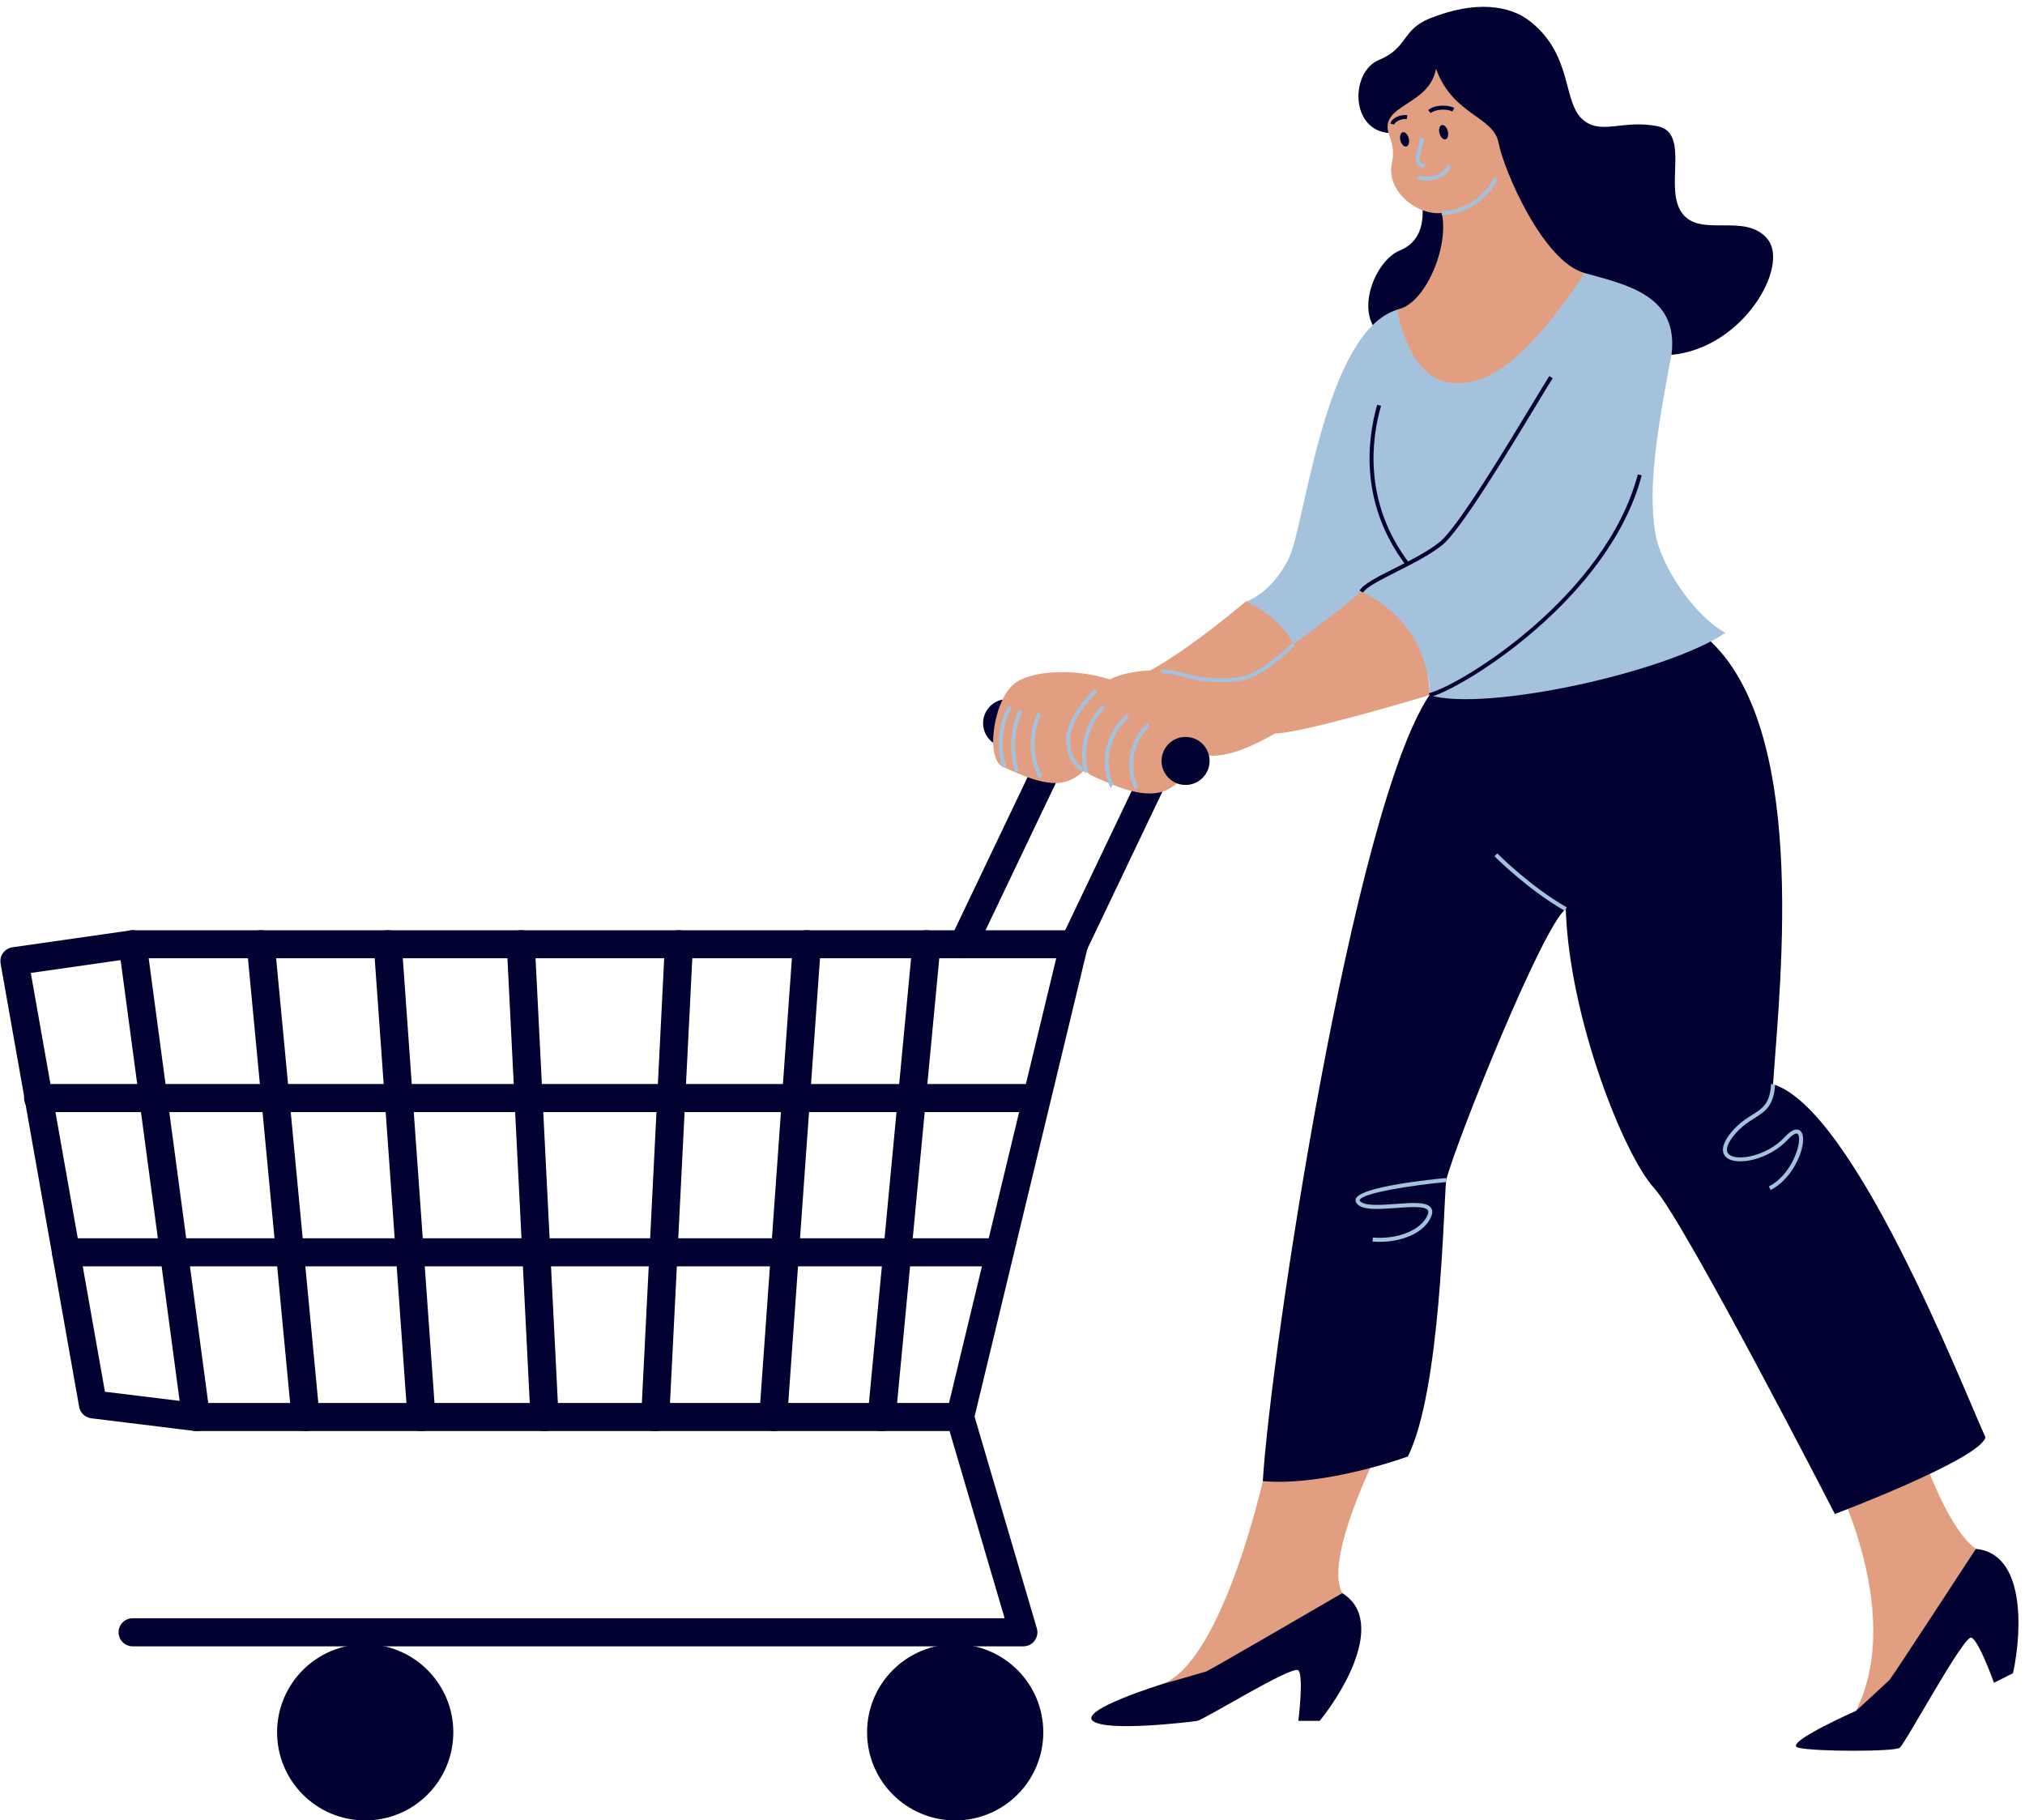 <?xml version="1.0" encoding="UTF-8" standalone="no"?><svg xmlns="http://www.w3.org/2000/svg" xmlns:xlink="http://www.w3.org/1999/xlink" fill="#000000" height="451" preserveAspectRatio="xMidYMid meet" version="1" viewBox="-0.1 -1.7 501.7 451.0" width="501.7" zoomAndPan="magnify"><g><g id="change1_3"><path d="M265.99,235.72c-0.5,0-1.01-0.11-1.49-0.34c-1.73-0.83-2.47-2.9-1.64-4.63l21.68-45.41 c0.83-1.73,2.9-2.47,4.63-1.64c1.73,0.83,2.47,2.9,1.64,4.63l-21.68,45.41C268.53,234.99,267.29,235.72,265.99,235.72z" fill="#020232"/></g><g id="change1_4"><path d="M238.56,235.72c-0.5,0-1.01-0.11-1.49-0.34c-1.73-0.83-2.47-2.9-1.64-4.63l21.68-45.41 c0.83-1.73,2.9-2.47,4.63-1.64c1.73,0.83,2.47,2.9,1.64,4.63l-21.68,45.41C241.11,234.99,239.86,235.72,238.56,235.72z" fill="#020232"/></g><g id="change2_1"><path d="M452.84,361.51c0,0,19.58,35.12,6.9,60.66c14.65-5.07,29.7-40.14,29.7-40.14 c-8.72-5.94-17.02-34.31-17.02-34.31L452.84,361.51z" fill="#e19e81"/></g><g id="change3_3"><path d="M459.74,422.18c0,0-18.49,8.16-14.26,9.15c4.23,0.99,23.72,1,25.08,0c1.37-1,15.86-27.91,17.73-27.29 s5.62,11.19,5.62,11.19l4.72-2.37c2.34-10.83,2.94-29.68-9.2-30.81c0,0-20.79,31.87-21.41,32.49 C467.41,415.15,459.74,422.18,459.74,422.18z" fill="#020232"/></g><g id="change3_4"><path d="M352.05,46.83c0.47,3.6,1.39,10.75-5.37,13.54c-6.77,2.79-12.59,18.48-1.83,22.66 c10.75,4.18,20.69-5.93,22.17-11.85c1.48-5.93-3.21-28.07-3.21-28.07L352.05,46.83z" fill="#020232"/></g><g id="change2_2"><path d="M312.76,365.27c0,0-10,44.64-24.86,50.27c15.37,2.05,44.56-22.54,44.56-22.54 c-5.12-9.22,11.27-39.95,11.27-39.95L312.76,365.27z" fill="#e19e81"/></g><g id="change1_5"><path d="M354.05,170.54c-18.91,27.9-39.26,162.18-41.29,194.73c15.6,1.36,35.94-6.1,35.94-6.1 c8.14-16.28,8.82-61.72,9.49-68.5c2.71-10.17,23.99-63.07,29.63-67.14c0.89,27.13,14.46,61.04,21.92,69.17 c7.46,8.14,44.76,80.71,44.76,80.71s35.94-13.56,37.3-18.99c-6.1-13.56-32.66-81.38-52.62-87.49 c1.75-25.77,9.21-90.78-17.92-111.85L354.05,170.54z" fill="#020232"/></g><g id="change4_1"><path d="M414,86.22c-4.72,24.36-5.42,34.82-4.03,43.88s10.46,21.37,17.43,24.98 c-14.64,9.88-59.55,19.64-73.36,15.46c0,0,6.83-32.07,0-36.95c0,0-18.15,24.32-30.7,31.99c0,0-7.07-14.82-14.74-18.31 c-0.41,0.35,6.42-1.82,10.72-10.89c3.88-8.19,8.77-55.74,26.7-61.34c17.93-5.6,58.37-14.66,58.37-14.66S417.37,66.65,414,86.22z" fill="#a4c2db"/></g><g id="change2_3"><path d="M342.04,16.19c-2.18,12.19,4.33,15.35,2.73,22.36c-1.6,7.01,6.11,13.13,12.32,12.54 c1.91,8.13-3.96,22.56-11.06,23.94c3.98,18.46,12.6,19.67,20.33,17.3c12.18-3.72,26.08-26.4,26.08-26.4l-12.96-38.95 c0,0-22.65-19.39-23.29-18.09S342.04,16.19,342.04,16.19z" fill="#e19e81"/></g><g id="change3_5"><path d="M355.68,15.31c4.14,11.61,14.22,11.67,15.51,18.43s10.95,29.29,21.25,32.19s23.5,5.47,21.57,20.28 c17.71-1.61,29.29-21.89,23.82-28.65s-16.74-0.19-21.25-6.53s2.25-19.87-6.12-21.48c-8.37-1.61-13.59,2.08-18.03-1.29 c-5.65-4.28-2.51-16.14-13.53-24.74c-5-3.9-13.49-5.2-24.85-0.62c-6.87,2.77-5.37,7.33-12.47,10.23s-7.26,17.24,2.32,18.12 C341.89,24.09,354.05,24.5,355.68,15.31z" fill="#020232"/></g><g id="change1_6"><path d="M237.76,352.86H48.45c-0.14,0-0.28-0.01-0.42-0.03l-25.52-3.13c-1.52-0.19-2.73-1.34-3-2.84L0.05,237.04 c-0.16-0.93,0.05-1.88,0.61-2.64c0.55-0.76,1.39-1.27,2.32-1.4l29.28-4.18c0.16-0.02,0.33-0.03,0.49-0.03h233.23 c1.06,0,2.07,0.49,2.73,1.32c0.66,0.84,0.9,1.93,0.65,2.97L241.13,350.2C240.76,351.76,239.36,352.86,237.76,352.86z M48.66,345.91 h186.36l26.56-110.19H33.01l-25.48,3.64L25.9,343.12L48.66,345.91z" fill="#020232"/></g><g id="change1_7"><path d="M48.44,352.86c-1.71,0-3.21-1.27-3.44-3.01L29.32,232.71c-0.25-1.9,1.08-3.65,2.98-3.91 c1.9-0.26,3.65,1.08,3.91,2.98l15.69,117.14c0.25,1.9-1.08,3.65-2.98,3.91C48.75,352.85,48.6,352.86,48.44,352.86z" fill="#020232"/></g><g id="change3_6"><circle cx="249.41" cy="177.48" fill="#020232" r="5.95"/></g><g id="change1_8"><path d="M253.44,406.2H32.76c-1.92,0-3.48-1.56-3.48-3.48s1.56-3.48,3.48-3.48H248.8l-14.38-48.88 c-0.54-1.84,0.51-3.77,2.35-4.31c1.84-0.55,3.77,0.51,4.32,2.35l15.69,53.34c0.31,1.05,0.1,2.19-0.55,3.06 C255.57,405.69,254.54,406.2,253.44,406.2z" fill="#020232"/></g><g id="change3_7"><path d="M287.91,415.54c0,0-20.61,6.34-17.27,9.13c3.34,2.78,24.21,0.28,25.88,0c1.67-0.28,23.66-13.92,25.05-12.52 c1.39,1.39,0,12.52,0,12.52h5.29c6.96-8.63,15.96-25.2,5.61-31.66c0,0-32.89,19.14-33.72,19.42S287.91,415.54,287.91,415.54z" fill="#020232"/></g><g id="change4_2"><path d="M337.16,144.88c7.1,5.29,17.81,16.16,16.9,25.65c14.76,0.77,46.78-38.88,52.1-54.59 c5.32-15.71-30.9-16.02-30.9-16.02S353.11,142.47,337.16,144.88z" fill="#a4c2db"/></g><g id="change2_4"><path d="M337.16,144.88c0,0-28.96,24.78-36.45,21.9c-7.49-2.88-20.17-3.57-26.51,0.23c-6.34,3.8-9,21.09-3.93,23.39 c5.08,2.31,12.33,5.76,17.64,4.03c5.31-1.73,9.92-9.22,9.92-9.22c6.34,1.73,15.83-4.03,18-5.19c6.78,0,38.23-9.5,38.23-9.5 S354.98,153.39,337.16,144.88z" fill="#e19e81"/></g><g id="change2_5"><path d="M308.62,147.26c0,0-26.09,22.32-32.84,19.72c-6.75-2.6-18.17-3.21-23.88,0.21s-8.11,19-3.54,21.07 c4.57,2.08,11.11,5.19,15.89,3.63c4.78-1.56,8.93-8.3,8.93-8.3c5.71,1.56,14.26-3.63,16.21-4.67c6.11,0,34.44-8.55,34.44-8.55 S324.67,154.93,308.62,147.26z" fill="#e19e81"/></g><g id="change3_8"><ellipse cx="347.89" cy="32.84" fill="#020232" rx="1.06" ry="1.82" transform="rotate(-14.389 347.856 32.841)"/></g><g id="change3_9"><ellipse cx="357.57" cy="31.06" fill="#020232" rx="1.06" ry="1.82" transform="rotate(-14.389 357.54 31.058)"/></g><g id="change4_3"><path d="M352.84,39.82c-0.8,0-1.4-0.23-1.76-0.7c-0.77-0.98-0.33-2.67,0.19-4.63c0.18-0.69,0.37-1.39,0.51-2.09 l0.97,0.19c-0.15,0.73-0.34,1.45-0.52,2.15c-0.41,1.56-0.84,3.17-0.38,3.76c0.18,0.22,0.53,0.33,1.07,0.32l0.03,0.99 C352.91,39.82,352.88,39.82,352.84,39.82z" fill="#a4c2db"/></g><g id="change4_4"><path d="M353.29,43.07c-0.98,0-1.86-0.19-2.41-0.56l0.55-0.82c0.56,0.38,2.25,0.61,3.99,0.06 c1.05-0.33,2.44-1.05,3.05-2.62l0.93,0.36c-0.76,1.94-2.42,2.81-3.68,3.21C354.93,42.95,354.08,43.07,353.29,43.07z" fill="#a4c2db"/></g><g id="change3_10"><path d="M345.32,29.15l-0.97-0.22c0.31-1.41,2.62-2.35,4.23-2.1l-0.15,0.98C347.15,27.62,345.48,28.44,345.32,29.15 z" fill="#020232"/></g><g id="change3_11"><path d="M354.38,26.32l-0.65-0.75c1.54-1.33,4.85-1.4,6.47-0.52l-0.47,0.87C358.45,25.23,355.56,25.3,354.38,26.32z" fill="#020232"/></g><g id="change4_5"><path d="M357.1,51.59l-0.01-0.99c5.22-0.05,10.44-3.37,12.98-8.25l0.88,0.46C368.24,48,362.67,51.53,357.1,51.59z" fill="#a4c2db"/></g><g id="change3_12"><path d="M337.59,145.13l-0.86-0.5c0.94-1.63,4.42-3.38,8.81-5.59c3.89-1.96,8.31-4.19,11.15-6.54 c4.48-3.7,16.52-23.65,22.99-34.37c1.99-3.3,3.43-5.69,4.08-6.66l0.83,0.55c-0.64,0.95-2.15,3.45-4.06,6.62 c-6.5,10.77-18.6,30.81-23.21,34.62c-2.93,2.42-7.4,4.67-11.34,6.66C342.08,141.9,338.38,143.76,337.59,145.13z" fill="#020232"/></g><g id="change3_13"><path d="M354.18,171.02l-0.25-0.96c8.26-2.19,43.82-24.18,51.75-54.23l0.96,0.25 C398.61,146.52,362.55,168.8,354.18,171.02z" fill="#020232"/></g><g id="change3_14"><path d="M348.21,138.34c-11.71-15.45-9.47-31.54-7.1-39.76l0.95,0.28c-2.33,8.04-4.52,23.79,6.93,38.89 L348.21,138.34z" fill="#020232"/></g><g id="change4_6"><path d="M438.59,293.14l-0.45-0.88c5.18-2.66,7.66-9.31,7.48-11.98c-0.04-0.61-0.21-1.03-0.46-1.11 c-0.35-0.13-1.18,0.23-2.44,1.59c-4.45,4.8-12.53,6.56-15.1,4.31c-0.85-0.75-1.83-2.55,1.21-6.23c1.81-2.19,3.61-3.32,5.19-4.32 c2.55-1.61,4.39-2.77,4.68-7.62l0.99,0.06c-0.31,5.36-2.44,6.7-5.14,8.4c-1.52,0.96-3.24,2.05-4.95,4.11 c-1.08,1.3-2.68,3.66-1.32,4.85c2.03,1.78,9.44,0.39,13.72-4.24c1.43-1.54,2.61-2.16,3.5-1.85c0.46,0.16,1.03,0.64,1.12,1.98 C446.84,283.68,443.83,290.44,438.59,293.14z" fill="#a4c2db"/></g><g id="change4_7"><path d="M387.58,223.96c-9.21-5.24-17.35-13.44-17.43-13.52l0.71-0.7c0.08,0.08,8.12,8.19,17.21,13.36 L387.58,223.96z" fill="#a4c2db"/></g><g id="change4_8"><path d="M341.74,305.98c-0.59,0-1.2-0.02-1.8-0.07l0.08-0.99c6.27,0.51,12.11-1.91,13.58-5.64 c0.3-0.77,0.09-1.06,0.02-1.16c-0.77-1.05-4.53-0.78-7.85-0.53c-4.24,0.31-8.24,0.61-9.67-1.04c-0.47-0.53-0.37-1.03-0.27-1.28 c1.19-2.98,18.81-4.77,22.33-5.1l0.09,0.99c-8.5,0.79-20.79,2.7-21.5,4.47c-0.02,0.04-0.04,0.11,0.1,0.26 c1.11,1.27,5.22,0.97,8.85,0.7c4.09-0.3,7.62-0.56,8.72,0.93c0.4,0.55,0.44,1.26,0.1,2.11 C353.02,303.46,347.79,305.98,341.74,305.98z" fill="#a4c2db"/></g><g id="change4_9"><path d="M303.46,167.32c-0.64,0-1.3-0.01-1.99-0.03l-0.77-0.02c-3.01-0.06-5.16-0.61-7.24-1.15 c-1.85-0.48-3.6-0.93-5.88-1.02l0.04-0.99c2.38,0.09,4.27,0.58,6.09,1.05c2.02,0.53,4.12,1.07,7.01,1.12l0.77,0.02 c5.93,0.13,9.18,0.19,18.6-8.82l0.69,0.72C312.15,166.45,308.49,167.32,303.46,167.32z" fill="#a4c2db"/></g><g id="change3_15"><circle cx="293.63" cy="186.83" fill="#020232" r="5.95"/></g><g id="change4_10"><path d="M267.87,189.43c-3.67-2.11-4.47-7.11-3.37-10.74c1.17-3.85,3.99-6.92,6.48-9.63l0.73,0.67 c-2.42,2.63-5.16,5.62-6.26,9.25c-0.99,3.27-0.31,7.74,2.91,9.59L267.87,189.43z" fill="#a4c2db"/></g><g id="change4_11"><path d="M281.04,193.82c-2.7-5.34-1.37-12.35,3.11-16.31l0.66,0.74c-4.15,3.67-5.39,10.17-2.89,15.12L281.04,193.82 z" fill="#a4c2db"/></g><g id="change4_12"><path d="M275.06,193.64l-0.38-0.92c-2.44-6-0.6-13.36,4.37-17.51l0.64,0.76c-4.6,3.84-6.33,10.61-4.16,16.19 l0.31,0.18L275.06,193.64z" fill="#a4c2db"/></g><g id="change4_13"><path d="M268.56,189.81c-1.6-5.89,0.14-12.51,4.43-16.86l0.71,0.7c-4.05,4.1-5.69,10.34-4.18,15.9L268.56,189.81z" fill="#a4c2db"/></g><g id="change4_14"><path d="M257.23,191.04c-2.56-4.95-2.66-11.15-0.25-16.18l0.9,0.43c-2.28,4.76-2.19,10.62,0.24,15.3L257.23,191.04z" fill="#a4c2db"/></g><g id="change4_15"><path d="M251.38,189.53c-1.53-4.97-1.23-10.55,0.83-15.32l0.91,0.39c-1.97,4.56-2.26,9.89-0.79,14.63L251.38,189.53 z" fill="#a4c2db"/></g><g id="change4_16"><path d="M248.24,188.48c-1.59-5.06-1.07-10.65,1.42-15.33l0.88,0.47c-2.37,4.45-2.86,9.75-1.35,14.56L248.24,188.48 z" fill="#a4c2db"/></g><g><g id="change3_2"><circle cx="90.38" cy="427.5" fill="#020232" r="21.83"/></g><g id="change1_2"><circle cx="90.38" cy="427.5" fill="#020232" r="13.52"/></g></g><g><g id="change3_1"><circle cx="236.55" cy="427.5" fill="#020232" r="21.83"/></g><g id="change1_1"><circle cx="236.55" cy="427.5" fill="#020232" r="13.52"/></g></g><g id="change1_9"><path d="M75.6,352.86c-1.77,0-3.29-1.35-3.46-3.15L61.03,232.57c-0.18-1.91,1.22-3.61,3.13-3.79 c1.92-0.18,3.61,1.22,3.79,3.13l11.11,117.14c0.18,1.91-1.22,3.61-3.13,3.79C75.82,352.86,75.71,352.86,75.6,352.86z" fill="#020232"/></g><g id="change1_10"><path d="M104.32,352.86c-1.81,0-3.33-1.4-3.46-3.23L92.5,232.49c-0.14-1.91,1.3-3.58,3.22-3.71 c1.93-0.13,3.58,1.3,3.71,3.22l8.35,117.14c0.14,1.91-1.3,3.58-3.22,3.71C104.49,352.86,104.41,352.86,104.32,352.86z" fill="#020232"/></g><g id="change1_11"><path d="M134.8,352.86c-1.84,0-3.38-1.44-3.47-3.3l-5.88-117.14c-0.1-1.92,1.38-3.55,3.3-3.65 c1.92-0.12,3.55,1.38,3.65,3.3l5.88,117.14c0.1,1.92-1.38,3.55-3.3,3.65C134.92,352.86,134.86,352.86,134.8,352.86z" fill="#020232"/></g><g id="change1_12"><path d="M218.34,352.86c-0.11,0-0.22,0-0.33-0.02c-1.91-0.18-3.31-1.88-3.13-3.79l11.11-117.14 c0.18-1.91,1.88-3.31,3.79-3.13c1.91,0.18,3.31,1.88,3.13,3.79L221.8,349.71C221.63,351.51,220.12,352.86,218.34,352.86z" fill="#020232"/></g><g id="change1_13"><path d="M191.48,352.86c-0.08,0-0.17,0-0.25-0.01c-1.91-0.14-3.36-1.8-3.22-3.71L196.36,232 c0.14-1.91,1.79-3.35,3.71-3.22c1.91,0.14,3.36,1.8,3.22,3.71l-8.36,117.14C194.81,351.46,193.29,352.86,191.48,352.86z" fill="#020232"/></g><g id="change1_14"><path d="M162.24,352.86c-0.06,0-0.12,0-0.18,0c-1.92-0.1-3.39-1.73-3.3-3.65l5.88-117.14 c0.1-1.92,1.74-3.42,3.65-3.3c1.92,0.1,3.39,1.73,3.3,3.65l-5.88,117.14C165.61,351.42,164.08,352.86,162.24,352.86z" fill="#020232"/></g><g id="change1_15"><path d="M255.73,273.84H9.35c-1.92,0-3.48-1.56-3.48-3.48s1.56-3.48,3.48-3.48h246.38c1.92,0,3.48,1.56,3.48,3.48 S257.65,273.84,255.73,273.84z" fill="#020232"/></g><g id="change1_16"><path d="M247.01,312.06H16.25c-1.92,0-3.48-1.56-3.48-3.48c0-1.92,1.56-3.48,3.48-3.48h230.76 c1.92,0,3.48,1.56,3.48,3.48C250.49,310.5,248.93,312.06,247.01,312.06z" fill="#020232"/></g></g></svg>